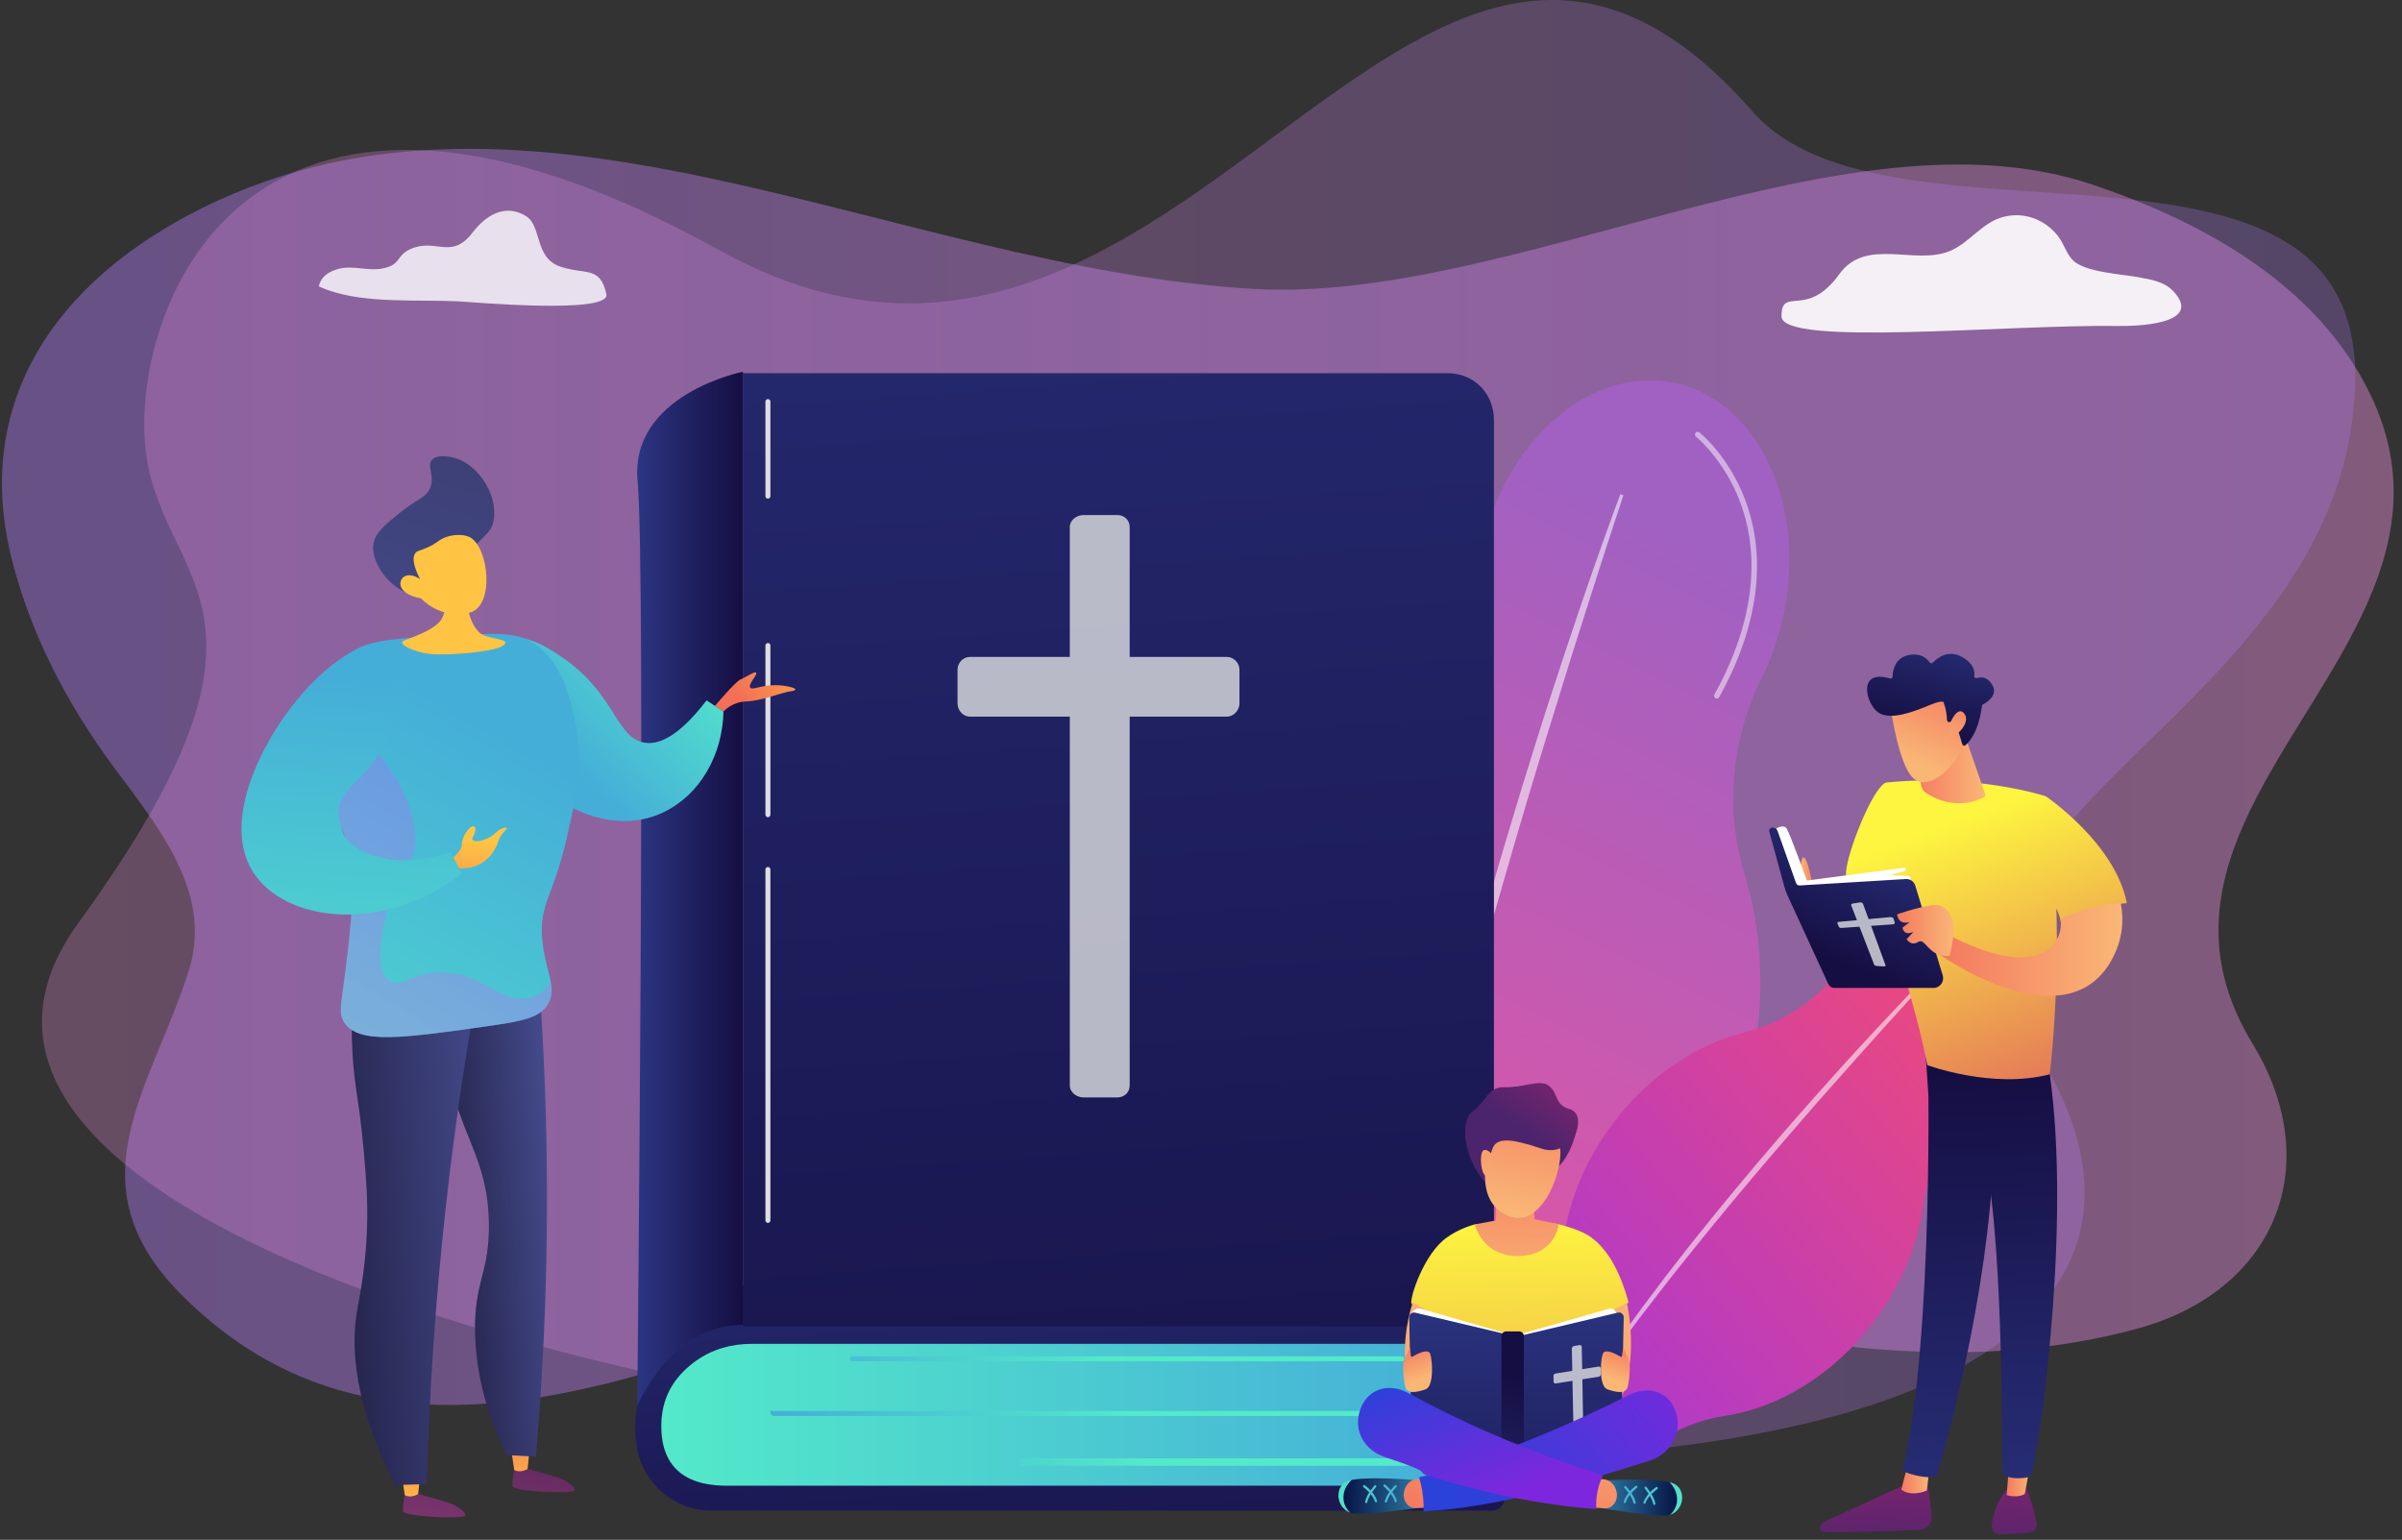 <svg width="287" height="184" viewBox="0 0 287 184" fill="none" xmlns="http://www.w3.org/2000/svg">
<rect x="0" y="0" width="287" height="184" fill="#333333" stroke="none"/>
<path opacity="0.4" d="M283.196 47.086C276.951 34.199 263.641 26.669 250.074 22.08C220.559 12.096 180.801 36.305 149.807 34.523C106.811 32.055 63.467 5.392 24.207 24.837C6.628 33.548 -3.409 48.145 1.465 67.053C3.736 75.86 7.951 83.988 13.38 91.378C18.507 98.361 25.536 106.466 22.591 115.867C18.2 129.898 8.401 141.298 21.56 154.595C42.278 175.532 68.684 167.621 93.349 158.717C120.306 148.989 146.167 145.575 174.6 151.695C201.027 157.382 228.214 166.131 255.32 158.785C271.838 154.309 278.027 139.29 269.132 124.694C257.389 105.425 274.068 90.397 282.099 73.721C286.07 65.48 287.927 56.841 283.196 47.086Z" fill="url(#paint0_linear)"/>
<path opacity="0.26" d="M209.43 13.351C225.662 31.901 281.992 11.293 281.399 45.492C280.704 85.535 225.343 97.315 243.271 125.458C261.196 153.602 238.209 175.17 166.176 174.575C94.139 173.98 -18.553 148.638 9.367 110.276C37.285 71.913 18.683 69.945 17.324 52.993C15.961 36.038 30.085 -1.15 85.876 29.863C141.666 60.877 168.328 -33.618 209.43 13.351Z" fill="url(#paint1_linear)"/>
<path d="M149.449 115.118C151.759 104.149 157.444 95.013 164.685 89.24C171.16 84.08 175.45 76.639 176.49 68.449C176.6 67.586 176.746 66.721 176.928 65.849C179.707 52.657 190.06 43.66 200.055 45.754C210.05 47.847 215.899 60.24 213.121 73.433C212.552 76.131 211.669 78.653 210.533 80.94C206.914 88.238 206.056 96.634 208.441 104.426C210.572 111.388 210.992 119.43 209.26 127.653C206.679 139.918 199.876 149.893 191.395 155.434C188.188 157.531 185.373 160.192 183.132 163.294C179.408 168.445 173.715 171.274 168.101 170.096C162.047 168.826 157.787 163.256 156.824 156.344C156.279 152.433 154.97 148.677 153.101 145.194C148.692 136.968 147.115 126.208 149.449 115.118Z" fill="url(#paint2_linear)"/>
<path opacity="0.57" d="M193.601 59.057C190.459 67.503 187.591 76.041 184.816 84.61C184.121 86.751 183.46 88.904 182.792 91.055L181.79 94.281L180.815 97.517C180.175 99.676 179.504 101.827 178.887 103.992L177.036 110.49C175.858 114.838 174.642 119.174 173.548 123.546C172.996 125.729 172.403 127.903 171.896 130.098L170.346 136.674C168.367 145.462 166.608 154.307 165.302 163.22L165.687 163.28L166.918 156.647L167.222 154.988L167.568 153.337L168.265 150.036L168.957 146.735C169.186 145.634 169.455 144.543 169.702 143.446C170.212 141.257 170.701 139.062 171.225 136.876C173.375 128.141 175.637 119.436 178.082 110.778C179.337 106.46 180.556 102.13 181.841 97.817L182.795 94.582L183.779 91.355C184.431 89.202 185.087 87.051 185.761 84.904C187.076 80.601 188.42 76.306 189.8 72.023C191.157 67.735 192.558 63.455 193.968 59.184L193.601 59.057Z" fill="white"/>
<path opacity="0.5" d="M205.194 83.465C205.287 83.447 205.373 83.391 205.421 83.302C211.314 72.634 210.366 64.607 208.53 59.753C206.539 54.48 203.191 51.78 203.048 51.666C202.905 51.553 202.699 51.577 202.589 51.72C202.476 51.86 202.5 52.068 202.64 52.181C202.672 52.208 206.005 54.902 207.928 60.018C209.702 64.737 210.608 72.556 204.846 82.989C204.759 83.147 204.816 83.346 204.974 83.432C205.045 83.468 205.123 83.48 205.194 83.465Z" fill="white"/>
<path d="M192.552 134.464C196.841 128.67 202.607 124.842 208.378 123.397C213.538 122.103 218.034 118.897 220.839 114.389C221.134 113.916 221.45 113.446 221.793 112.988C226.95 106.02 235.401 103.515 240.669 107.397C245.936 111.278 246.023 120.072 240.865 127.04C239.81 128.465 238.618 129.702 237.345 130.737C233.276 134.038 230.524 138.716 229.827 143.9C229.204 148.534 227.29 153.343 224.076 157.688C219.28 164.165 212.638 168.186 206.208 169.168C203.775 169.54 201.42 170.349 199.28 171.562C195.727 173.581 191.649 173.721 188.691 171.541C185.502 169.192 184.512 164.802 185.803 160.51C186.533 158.081 186.778 155.541 186.623 153.007C186.25 147.026 188.214 140.322 192.552 134.464Z" fill="url(#paint3_linear)"/>
<path opacity="0.57" d="M233.335 113.446C229.239 117.545 225.275 121.771 221.358 126.038C220.377 127.106 219.414 128.186 218.448 129.265L216.999 130.883L215.562 132.513C214.608 133.604 213.643 134.681 212.701 135.784L209.878 139.089C208.023 141.316 206.154 143.526 204.342 145.789C203.436 146.919 202.505 148.029 201.62 149.177L198.952 152.606C195.44 157.215 192.042 161.915 188.891 166.774L189.1 166.911L191.598 163.363L192.221 162.474L192.865 161.602L194.156 159.859L195.443 158.114C195.873 157.531 196.323 156.966 196.761 156.389C197.646 155.244 198.52 154.093 199.411 152.954C203.006 148.421 206.661 143.939 210.408 139.532C212.298 137.343 214.17 135.136 216.075 132.959L217.5 131.323L218.94 129.7C219.9 128.617 220.857 127.531 221.826 126.458C223.745 124.293 225.683 122.142 227.636 120.007C229.579 117.863 231.541 115.733 233.508 113.613L233.335 113.446Z" fill="white"/>
<path opacity="0.5" d="M231.985 130.178C232.048 130.196 232.116 130.19 232.176 130.152C239.148 125.542 241.125 120.367 241.557 116.84C242.025 113.006 240.851 110.309 240.803 110.196C240.752 110.083 240.621 110.032 240.508 110.083C240.394 110.133 240.344 110.264 240.394 110.377C240.406 110.404 241.572 113.092 241.113 116.81C240.69 120.236 238.752 125.268 231.934 129.777C231.83 129.845 231.803 129.985 231.872 130.086C231.893 130.131 231.937 130.163 231.985 130.178Z" fill="white"/>
<path d="M77.552 170.849C77.552 170.849 75.665 157.805 90.377 156.803C105.085 155.801 176.872 158.308 176.872 158.308C176.872 158.308 173.855 172.857 176.872 179.129C163.043 179.004 83.085 179.129 83.085 179.129C83.085 179.129 77.081 176.25 77.552 170.849Z" fill="url(#paint4_linear)"/>
<path d="M178.252 177.534C166.456 177.534 89.435 177.534 87.733 177.534C85.887 177.534 78.849 178.01 79.016 170.153C79.097 166.376 81.115 164.071 83.187 162.596C85.109 161.228 87.411 160.585 89.772 160.585C101.851 160.585 163.749 160.585 172.215 160.585C181.602 160.585 178.836 152.543 178.836 152.543L178.753 152.558L90.583 152.442C90.583 152.442 77.508 160.163 76.113 168.038C75.782 169.9 75.838 171.628 76.113 173.097C76.912 177.365 80.653 180.512 85.002 180.512H178.252C179.084 180.512 179.76 179.854 179.76 179.025C179.76 178.192 179.086 177.534 178.252 177.534Z" fill="url(#paint5_linear)"/>
<path d="M172.928 44.594H88.773V158.501H172.928C176.147 158.501 178.502 155.702 178.502 152.49V50.233C178.502 47.021 176.147 44.594 172.928 44.594Z" fill="url(#paint6_linear)"/>
<path d="M88.773 44.419C88.773 44.419 75.18 47.116 76.184 57.558C77.189 68 76.139 168.021 76.139 168.021C76.139 168.021 80.128 158.305 88.773 158.305C88.773 136.731 88.773 44.419 88.773 44.419Z" fill="url(#paint7_linear)"/>
<path d="M167.771 162.477C167.771 162.581 167.687 162.665 167.583 162.665H101.779C101.675 162.665 101.592 162.581 101.592 162.477V162.26C101.592 162.156 101.675 162.073 101.779 162.073H167.58C167.684 162.073 167.768 162.156 167.768 162.26V162.477H167.771Z" fill="url(#paint8_linear)"/>
<path d="M169.261 168.908C169.261 169.012 169.127 169.208 169.005 169.208H92.472C92.35 169.208 92.052 169.012 92.052 168.908V168.631C92.052 168.527 92.35 168.613 92.472 168.613H169.008C169.13 168.613 169.264 168.527 169.264 168.631V168.908H169.261Z" fill="url(#paint9_linear)"/>
<path d="M170.752 174.781C170.752 174.989 170.582 175.158 170.373 175.158H122.241C122.032 175.158 121.863 174.989 121.863 174.781V174.641C121.863 174.433 122.032 174.263 122.241 174.263H170.376C170.585 174.263 170.754 174.433 170.754 174.641V174.781H170.752Z" fill="url(#paint10_linear)"/>
<g opacity="0.9">
<path opacity="0.9" d="M146.572 78.499H134.979V62.98C134.979 62.15 134.329 61.546 133.498 61.546H129.473C128.638 61.546 127.825 62.15 127.825 62.98V78.499H115.895C115.06 78.499 114.41 79.206 114.41 80.039V84.054C114.41 84.884 115.063 85.636 115.895 85.636H127.825V129.709C127.825 130.539 128.641 131.139 129.473 131.139H133.498C134.329 131.139 134.979 130.539 134.979 129.709V85.636H146.572C147.407 85.636 148.096 84.884 148.096 84.054V80.039C148.096 79.209 147.404 78.499 146.572 78.499Z" fill="#DDDEE0"/>
</g>
<path d="M91.754 146.132C91.59 146.132 91.456 145.998 91.456 145.834V103.9C91.456 103.736 91.59 103.603 91.754 103.603C91.918 103.603 92.052 103.736 92.052 103.9V145.834C92.052 145.998 91.918 146.132 91.754 146.132Z" fill="#DDDEE0"/>
<path d="M91.754 97.654C91.59 97.654 91.456 97.52 91.456 97.357V77.133C91.456 76.97 91.59 76.836 91.754 76.836C91.918 76.836 92.052 76.97 92.052 77.133V97.357C92.052 97.52 91.918 97.654 91.754 97.654Z" fill="#DDDEE0"/>
<path d="M91.754 59.587C91.59 59.587 91.456 59.453 91.456 59.289V47.988C91.456 47.824 91.59 47.69 91.754 47.69C91.918 47.69 92.052 47.824 92.052 47.988V59.289C92.052 59.453 91.918 59.587 91.754 59.587Z" fill="#DDDEE0"/>
<path opacity="0.8" d="M72.449 35.152C71.722 31.711 69.912 32.891 66.883 31.833C63.855 30.774 64.74 26.997 62.862 25.831C60.355 24.279 58.053 25.721 56.494 27.758C53.904 31.146 52.133 28.392 49.036 29.766C47.262 30.554 48.019 31.654 45.62 32.097C43.944 32.407 42.129 31.678 40.474 32.124C39.252 32.454 38.364 33.034 38.093 34.218C38.438 34.381 38.796 34.527 39.166 34.658C43.792 36.32 50.103 35.767 54.78 36.011C56.375 36.091 72.965 37.59 72.449 35.152Z" fill="white"/>
<path opacity="0.9" d="M245.817 28.106C244.195 26.131 241.775 25.317 239.405 25.908C236.82 26.554 235.359 29.016 232.954 30.004C228.756 31.723 222.955 28.326 219.769 32.758C215.869 38.179 212.859 34.114 212.859 37.79C212.859 41.469 239.789 38.756 253.076 38.953C254.996 38.979 263.331 38.84 259.741 34.866C258.626 33.632 257.038 33.424 255.556 33.135C253.624 32.758 249.031 32.552 247.629 31.053C246.875 30.247 246.586 29.088 245.906 28.222C245.88 28.18 245.85 28.145 245.817 28.106Z" fill="white"/>
<path d="M177.715 134.069C177.673 134.147 175.116 136.026 175.116 136.026C175.116 136.026 175.682 140.062 177.978 141.653C180.502 143.405 184.065 140.211 184.065 140.211C184.065 140.211 186.9 140.883 188.408 134.994C188.754 133.644 186.757 133.528 184.345 133.778C181.236 134.096 177.715 134.069 177.715 134.069Z" fill="url(#paint11_linear)"/>
<path d="M172.931 147.833C173.932 147.146 175.038 146.629 176.213 146.311C176.654 146.192 179.033 146.882 180.505 146.849C182.527 146.801 184.581 145.885 186.247 146.299C187.901 146.709 189.255 147.247 190.036 147.801C192.376 149.46 193.75 152.556 194.585 155.622C192.999 157.246 191.005 157.966 191.005 157.966L190.635 172.869L181.802 177.378L171.72 172.328L172.081 157.764C172.081 157.764 168.879 156.277 168.644 155.735C168.411 155.194 170.105 149.769 172.931 147.833Z" fill="url(#paint12_linear)"/>
<path d="M168.796 155.67C168.796 155.67 164.506 167.536 174.29 172.414C176.32 172.143 175.539 168.78 175.539 168.78C175.539 168.78 171.288 167.84 172.564 157.942C171.389 156.976 168.796 155.67 168.796 155.67Z" fill="url(#paint13_linear)"/>
<path d="M194.379 155.67C194.379 155.67 197.33 168.057 188.885 172.414C186.855 172.143 187.636 168.78 187.636 168.78C187.636 168.78 191.061 167.096 190.611 157.942C191.786 156.976 194.379 155.67 194.379 155.67Z" fill="url(#paint14_linear)"/>
<path d="M176.213 146.311C176.213 146.311 177.104 150.171 181.439 150.091C185.853 150.01 186.247 146.299 186.247 146.299L183.364 145.683L183.123 142.477L178.785 142.798L178.705 145.844L176.213 146.311Z" fill="url(#paint15_linear)"/>
<path d="M179.393 133.395C179.393 133.395 174.424 143.001 180.321 145.329C184.479 146.974 187.088 138.95 186.309 136.779C185.108 133.418 184.315 133.817 184.315 133.817L179.393 133.395Z" fill="url(#paint16_linear)"/>
<path d="M187.502 132.52C189.958 133.192 187.86 138.506 184.163 137.248C180.467 135.993 179.015 136.011 178.437 137.022C177.861 138.037 177.736 141.632 176.487 139.854C175.116 137.906 174.353 133.992 176.034 132.731C177.536 131.604 177.885 129.858 179.686 129.917C182.076 129.998 183.925 128.942 185.004 129.703C186.244 130.584 185.695 132.026 187.502 132.52Z" fill="url(#paint17_linear)"/>
<path d="M178.21 137.852C178.21 137.852 177.149 136.713 176.979 138.087C176.809 139.458 177.355 141.224 177.992 140.255C178.633 139.285 178.21 137.852 178.21 137.852Z" fill="url(#paint18_linear)"/>
<path d="M192.811 156.476C192.668 156.369 192.447 156.333 192.275 156.384L180.962 159.62L169.771 156.387C169.598 156.336 169.225 156.372 169.082 156.479C168.939 156.586 168.665 156.756 168.665 156.934V157.517L180.887 161.645L193.109 158.186V156.934C193.109 156.753 192.954 156.583 192.811 156.476Z" fill="white"/>
<path d="M180.738 159.62L169.079 156.854C168.906 156.812 168.727 156.854 168.59 156.964C168.453 157.074 168.376 157.243 168.379 157.419L168.644 170.368C168.65 170.633 168.838 170.862 169.1 170.912L181.039 173.354L180.738 159.62Z" fill="url(#paint19_linear)"/>
<path d="M181.647 159.619L193.306 156.853C193.479 156.812 193.658 156.853 193.795 156.963C193.932 157.073 194.01 157.243 194.007 157.418L193.741 170.367C193.735 170.632 193.547 170.861 193.285 170.912L181.346 173.353L181.647 159.619Z" fill="url(#paint20_linear)"/>
<path d="M182.079 159.664C182.079 159.348 181.823 159.096 181.51 159.096H179.969C179.653 159.096 179.4 159.351 179.4 159.664V172.8C179.4 173.115 179.656 173.368 179.969 173.368H181.51C181.826 173.368 182.079 173.112 182.079 172.8V159.664Z" fill="url(#paint21_linear)"/>
<g opacity="0.9">
<path opacity="0.9" d="M190.999 163.304L189.043 163.619L188.995 160.949C188.992 160.806 188.876 160.708 188.736 160.732L188.056 160.848C187.916 160.871 187.806 161.005 187.809 161.151L187.863 163.813L185.856 164.134C185.719 164.155 185.609 164.289 185.615 164.428L185.633 165.103C185.636 165.243 185.749 165.338 185.886 165.318L187.886 165.002L188.036 172.336C188.039 172.473 188.152 172.568 188.289 172.547L188.951 172.458C189.088 172.44 189.198 172.316 189.195 172.179L189.067 164.818L191.02 164.512C191.16 164.491 191.273 164.357 191.273 164.214L191.264 163.527C191.258 163.378 191.142 163.283 190.999 163.304Z" fill="#DDDEE0"/>
</g>
<path d="M170.874 161.764C170.614 161.083 169.231 161.835 168.76 162.118C168.724 162.139 168.683 162.142 168.647 162.124C168.611 162.106 168.584 162.07 168.581 162.032L168.453 161.023L168.012 161.984C167.305 163.025 167.875 165.583 167.875 165.583C168.045 166.698 169.365 166.347 170.346 166.014C171.324 165.678 171.187 162.585 170.874 161.764Z" fill="url(#paint22_linear)"/>
<path d="M191.514 161.764C191.774 161.083 193.157 161.835 193.628 162.118C193.664 162.139 193.705 162.142 193.741 162.124C193.777 162.106 193.804 162.07 193.807 162.032L193.935 161.023L194.376 161.984C195.083 163.025 194.513 165.583 194.513 165.583C194.343 166.698 193.023 166.347 192.042 166.014C191.061 165.678 191.198 162.585 191.514 161.764Z" fill="url(#paint23_linear)"/>
<path d="M199.471 177.116C197.253 176.608 192.131 176.881 192.131 176.881L191.923 177.443L191.577 180.242C191.577 180.242 196.457 181.119 198.863 181.116C199.107 181.116 199.334 181.081 199.536 181.015C199.611 180.95 199.682 180.881 199.748 180.807C200.771 179.698 200.475 178.065 199.471 177.116Z" fill="url(#paint24_linear)"/>
<path d="M199.691 177.172C199.623 177.151 199.548 177.134 199.471 177.116C200.475 178.064 200.771 179.697 199.748 180.809C199.679 180.884 199.608 180.952 199.536 181.018C201.34 180.459 201.555 177.696 199.691 177.172Z" fill="url(#paint25_linear)"/>
<path d="M190.659 176.723L191.526 176.759C191.991 176.78 192.433 177.006 192.746 177.386C193.059 177.77 193.22 178.276 193.193 178.79C193.172 179.201 193.002 179.584 192.725 179.858C192.447 180.131 192.081 180.268 191.708 180.241L190.382 180.146L190.659 176.723Z" fill="url(#paint26_linear)"/>
<path d="M195.306 179.697C195.249 179.697 195.199 179.655 195.184 179.593C194.963 178.706 194.102 177.817 194.093 177.808C194.042 177.755 194.036 177.665 194.087 177.606C194.134 177.549 194.215 177.544 194.269 177.597C194.307 177.636 195.193 178.549 195.434 179.512C195.452 179.587 195.413 179.667 195.345 179.688C195.33 179.694 195.318 179.697 195.306 179.697Z" fill="url(#paint27_linear)"/>
<path d="M194.132 179.626C194.12 179.626 194.108 179.623 194.093 179.62C194.024 179.597 193.989 179.516 194.01 179.442C194.299 178.413 195.393 177.589 195.44 177.556C195.5 177.512 195.581 177.53 195.619 177.595C195.658 177.66 195.643 177.75 195.584 177.791C195.572 177.8 194.519 178.594 194.257 179.525C194.239 179.588 194.188 179.626 194.132 179.626Z" fill="url(#paint28_linear)"/>
<path d="M197.658 179.834C197.599 179.834 197.548 179.789 197.533 179.724C197.351 178.829 196.529 177.892 196.523 177.883C196.472 177.826 196.475 177.737 196.526 177.681C196.576 177.624 196.657 177.627 196.707 177.684C196.743 177.725 197.587 178.686 197.787 179.661C197.801 179.739 197.76 179.813 197.688 179.831C197.679 179.834 197.67 179.834 197.658 179.834Z" fill="url(#paint29_linear)"/>
<path d="M196.493 179.7C196.478 179.7 196.463 179.697 196.451 179.692C196.385 179.665 196.35 179.581 196.374 179.51C196.707 178.499 197.837 177.735 197.885 177.702C197.945 177.66 198.025 177.684 198.061 177.749C198.097 177.818 198.079 177.904 198.016 177.946C198.004 177.952 196.916 178.689 196.615 179.608C196.594 179.665 196.543 179.7 196.493 179.7Z" fill="url(#paint30_linear)"/>
<path d="M161.486 176.848C163.716 176.408 168.829 176.839 168.829 176.839L169.023 177.407L169.297 180.215C169.297 180.215 164.399 180.944 161.993 180.866C161.749 180.857 161.525 180.816 161.322 180.744C161.251 180.676 161.179 180.608 161.114 180.53C160.124 179.388 160.458 177.764 161.486 176.848Z" fill="url(#paint31_linear)"/>
<path d="M161.266 176.896C161.334 176.878 161.409 176.863 161.486 176.848C160.458 177.767 160.124 179.391 161.117 180.533C161.182 180.61 161.254 180.679 161.325 180.747C159.534 180.129 159.391 177.363 161.266 176.896Z" fill="url(#paint32_linear)"/>
<path d="M170.304 176.727L169.437 176.735C168.972 176.741 168.525 176.956 168.203 177.327C167.881 177.699 167.705 178.202 167.72 178.716C167.732 179.127 167.89 179.516 168.161 179.799C168.432 180.078 168.796 180.23 169.166 180.215L170.495 180.162L170.304 176.727Z" fill="url(#paint33_linear)"/>
<path d="M165.585 179.555C165.642 179.555 165.693 179.517 165.711 179.454C165.955 178.577 166.837 177.714 166.846 177.705C166.9 177.655 166.906 177.563 166.858 177.506C166.811 177.447 166.73 177.441 166.676 177.491C166.638 177.53 165.728 178.416 165.463 179.371C165.442 179.445 165.481 179.525 165.55 179.549C165.561 179.552 165.573 179.555 165.585 179.555Z" fill="url(#paint34_linear)"/>
<path d="M166.76 179.519C166.772 179.519 166.784 179.519 166.799 179.513C166.867 179.492 166.906 179.412 166.888 179.338C166.623 178.3 165.553 177.443 165.505 177.408C165.448 177.363 165.368 177.378 165.326 177.44C165.284 177.503 165.299 177.592 165.356 177.64C165.365 177.648 166.399 178.475 166.641 179.415C166.656 179.478 166.706 179.516 166.76 179.519Z" fill="url(#paint35_linear)"/>
<path d="M163.23 179.621C163.29 179.621 163.344 179.579 163.359 179.514C163.564 178.625 164.408 177.715 164.417 177.706C164.467 177.652 164.47 177.56 164.42 177.503C164.369 177.447 164.289 177.444 164.238 177.5C164.202 177.539 163.332 178.476 163.111 179.442C163.093 179.52 163.135 179.597 163.204 179.615C163.209 179.618 163.221 179.621 163.23 179.621Z" fill="url(#paint36_linear)"/>
<path d="M164.402 179.522C164.417 179.522 164.432 179.519 164.447 179.513C164.515 179.489 164.551 179.409 164.527 179.331C164.217 178.308 163.108 177.511 163.06 177.478C163.001 177.437 162.92 177.455 162.882 177.52C162.843 177.586 162.861 177.675 162.92 177.716C162.932 177.725 163.999 178.493 164.28 179.421C164.298 179.483 164.348 179.519 164.402 179.522Z" fill="url(#paint37_linear)"/>
<path d="M200.091 168.342C199.086 166.034 196.627 165.659 194.534 166.739C194.498 166.786 181.245 173.564 169.556 176.532C169.89 177.603 170.063 178.742 170.102 179.86C170.108 180.11 170.105 180.357 170.09 180.598C179.054 180.14 188.781 177.157 197.14 174.537C199.73 173.704 201.206 170.902 200.091 168.342Z" fill="url(#paint38_linear)"/>
<path d="M190.721 180.036C190.686 178.745 190.939 177.544 191.476 176.434C191.491 176.384 191.508 176.333 191.526 176.286C190.859 176.08 189.997 175.801 188.864 175.417C180.565 172.583 174.233 169.722 168.191 166.43C165.842 165.151 163.174 166.007 162.422 168.779C161.752 171.254 163.224 173.365 165.46 174.109C172.15 176.33 168.668 175.712 170.85 176.414C176.717 178.225 184.017 179.872 190.736 180.321C190.73 180.223 190.724 180.131 190.721 180.036Z" fill="url(#paint39_linear)"/>
<path d="M216.981 108.09C216.981 108.09 214.442 105.99 215.133 103.813C215.133 103.813 215.208 101.731 215.768 102.734C216.329 103.736 216.981 108.09 216.981 108.09Z" fill="url(#paint40_linear)"/>
<path d="M216.266 106.582C216.266 106.582 216.266 118.407 221.462 117.444C224.637 116.855 226.515 104.117 226.515 104.117C226.515 104.117 223.23 96.819 222.863 99.207C220.198 116.572 218.21 103.281 216.266 106.582Z" fill="url(#paint41_linear)"/>
<path d="M230.22 176.762C230.22 176.762 230.614 178.977 230.804 181.172C230.879 182.029 230.217 182.775 229.356 182.811C226.428 182.933 220.165 183.168 217.917 183.07C217.581 183.055 217.36 182.71 217.482 182.398C217.587 182.136 217.789 181.922 218.046 181.806L228.39 177.062L230.22 176.762Z" fill="url(#paint42_linear)"/>
<path d="M230.542 175.461L230.226 178.111C230.226 178.111 228.414 178.953 227.177 178.004L227.928 175.051L230.542 175.461Z" fill="url(#paint43_linear)"/>
<path d="M230.304 125.631C230.441 126.324 231.034 160.172 227.409 175.34C227.349 175.587 227.475 175.842 227.713 175.938C228.271 176.164 229.359 176.494 230.667 176.535C231.073 176.55 231.433 176.286 231.55 175.899C232.587 172.381 237.553 154.747 238.2 137.902C238.925 119.08 238.2 137.263 238.2 137.263L237.777 125.628L230.304 125.631Z" fill="url(#paint44_linear)"/>
<path d="M242.12 177.918C242.12 177.918 242.746 179.036 243.349 182.01C243.459 182.546 243.08 183.06 242.535 183.114C241.569 183.209 240.078 183.331 238.886 183.322C238.337 183.319 237.908 182.84 237.974 182.296C238.105 181.21 238.516 179.432 239.789 178.043L242.12 177.918Z" fill="url(#paint45_linear)"/>
<path d="M242.669 174.51L241.933 178.519C241.933 178.519 241.205 179.06 239.762 178.667L240.114 174.355L242.669 174.51Z" fill="url(#paint46_linear)"/>
<path d="M244.657 126.67C247.623 144.529 244.013 170.808 242.797 175.953C242.723 176.268 242.469 176.509 242.147 176.562C241.605 176.652 240.71 176.726 239.828 176.47C239.524 176.381 239.309 176.107 239.297 175.792C239.133 171.634 239.429 146.105 236.665 136.014C236.525 135.503 236.212 135.056 235.78 134.75L230.417 130.946L230.006 124.796L244.657 126.67Z" fill="url(#paint47_linear)"/>
<path d="M225.433 93.505C236.263 92.426 244.455 95.159 244.455 95.159C247.105 110.582 244.917 128.373 244.917 128.373C238.036 130.172 230.274 127.273 230.274 127.273C229.129 120.825 224.365 105.94 224.365 105.94C222.195 105.672 220.156 106.767 220.624 103.757C221.092 100.75 224.067 93.639 225.433 93.505Z" fill="url(#paint48_linear)"/>
<path d="M241.044 103.745L244.455 95.159C244.455 95.159 252.757 100.786 254.122 107.923C252.554 108.039 249.007 108.655 246.21 110.062C245.599 106.692 241.044 103.745 241.044 103.745Z" fill="url(#paint49_linear)"/>
<path d="M233.067 111.826C233.067 111.826 242.389 117.081 245.534 112.593C246.187 111.662 246.342 110.734 246.181 109.851C248.974 108.444 251.83 108.037 253.398 107.921C253.809 110.071 253.591 112.361 252.325 114.672C246.816 124.727 231.83 114.116 231.83 114.116L233.067 111.826Z" fill="url(#paint50_linear)"/>
<path d="M234.37 86.734L237.199 94.895C237.246 95.028 237.19 95.18 237.065 95.249C236.293 95.674 233.517 96.902 230.169 94.785C229.821 94.565 229.582 94.205 229.532 93.797L228.616 86.734H234.37Z" fill="url(#paint51_linear)"/>
<path d="M225.922 84.714C225.922 84.714 226.837 91.254 228.542 92.932C230.25 94.606 233.267 92.218 234.865 88.7L233.064 82.225L225.922 84.714Z" fill="url(#paint52_linear)"/>
<path d="M232.93 86.281C232.784 86.311 232.644 86.207 232.638 86.058C232.617 85.606 232.539 84.705 232.262 84.072C232.262 84.072 232.504 83.456 230.623 84.232C228.742 85.009 225.918 86.142 224.428 85.142C222.973 84.17 221.837 79.902 225.823 81.077C225.975 81.122 226.13 81.014 226.133 80.857C226.151 80.176 226.378 78.629 228.008 78.29C229.532 77.975 230.271 78.722 230.563 79.156C230.649 79.284 230.831 79.299 230.936 79.188C231.436 78.659 232.763 77.556 234.45 78.513C235.839 79.301 235.977 80.22 235.893 80.774C235.866 80.952 236.039 81.095 236.209 81.035C236.677 80.875 237.404 80.842 238.004 81.773C238.832 83.058 237.369 83.947 236.933 84.176C236.862 84.215 236.814 84.283 236.805 84.363C236.74 84.979 236.367 87.665 234.859 89.044C234.727 89.163 234.516 89.104 234.465 88.934L233.678 86.353C233.642 86.234 233.52 86.16 233.395 86.186L232.93 86.281Z" fill="url(#paint53_linear)"/>
<path d="M232.855 86.782C232.855 86.782 233.756 84.263 234.638 85.2C235.517 86.136 234.11 87.861 232.969 88.099L232.855 86.782Z" fill="url(#paint54_linear)"/>
<path d="M227.946 104.661L225.841 104.581L227.71 104.046C227.743 104.037 227.689 104.007 227.689 103.974V103.748C227.689 103.727 227.743 103.707 227.725 103.692C227.71 103.677 227.719 103.671 227.698 103.674L215.896 105.22C215.896 105.22 213.854 99.599 213.488 99.025C213.121 98.454 212.25 98.996 212.25 98.996L214.355 106.868L228.288 105.86V104.956C228.285 104.801 228.107 104.667 227.946 104.661Z" fill="white"/>
<path d="M232.125 116.554L228.837 105.815C228.688 105.33 228.229 105.012 227.722 105.041L215.014 105.809C214.832 105.821 214.668 105.711 214.605 105.538L212.405 99.334C212.313 99.072 212.066 98.897 211.785 98.897C211.663 98.897 211.547 98.954 211.472 99.052C211.398 99.15 211.374 99.275 211.407 99.394L213.204 105.96C213.306 106.332 213.44 106.698 213.601 107.049L218.451 117.583C218.573 117.845 218.833 118.053 219.122 118.053H231.076C231.424 118.053 231.749 117.845 231.958 117.568C232.164 117.289 232.226 116.887 232.125 116.554Z" fill="url(#paint55_linear)"/>
<g opacity="0.9">
<path opacity="0.9" d="M225.814 109.595L223.268 109.83L222.586 107.977C222.547 107.876 222.38 107.814 222.21 107.841L221.411 107.963C221.25 107.986 221.152 108.085 221.191 108.183L221.876 109.958L219.724 110.157C219.584 110.169 219.503 110.25 219.539 110.336L219.712 110.749C219.748 110.833 219.888 110.895 220.028 110.886L222.177 110.737L223.93 115.273C223.96 115.353 224.112 115.425 224.27 115.436L225.051 115.484C225.218 115.493 225.328 115.436 225.295 115.353L223.566 110.636L226.103 110.461C226.3 110.446 226.434 110.354 226.398 110.25L226.234 109.75C226.202 109.646 226.011 109.578 225.814 109.595Z" fill="#DDDEE0"/>
</g>
<path d="M232.96 114.193C232.96 114.193 233.669 111.285 233.383 110.256C233.097 109.224 232.542 107.897 230.697 108.192C228.852 108.486 226.673 109.262 226.673 109.262C226.673 109.262 226.783 110.607 228.187 110.172L227.317 110.844C227.317 110.844 227.442 111.921 228.625 111.344L227.817 112.233C227.817 112.233 228.327 113.117 229.198 112.552C230.068 111.986 230.485 114.541 232.96 114.193Z" fill="url(#paint56_linear)"/>
<path d="M86.442 85.026C86.442 85.026 87.417 83.867 89.241 83.81C91.069 83.757 93.555 82.674 94.625 82.579C94.881 82.555 95.009 82.481 95.033 82.388C95.078 82.195 93.891 81.913 92.839 81.877C90.973 81.814 89.885 82.528 89.635 82.162C89.354 81.752 90.559 80.631 90.338 80.381C90.168 80.188 89.348 80.812 88.472 81.193C87.849 81.463 85.416 84.366 85.416 84.366L86.442 85.026Z" fill="url(#paint57_linear)"/>
<path d="M58.62 83.087C58.528 81.77 58.241 77.746 60.37 76.544C62.561 75.304 66.055 77.77 67.477 78.772C73.507 83.022 73.65 88.179 76.977 88.744C78.471 88.997 80.847 88.363 84.424 83.691C85.097 84.137 85.768 84.583 86.442 85.029C86.332 90.269 83.613 94.975 79.308 97.05C72.014 100.569 64.74 94.332 63.867 93.559C63.387 93.133 59.049 89.175 58.62 83.087Z" fill="url(#paint58_linear)"/>
<path d="M61.497 175.069C61.497 175.069 61.193 176.919 61.231 177.579C61.27 178.239 68.597 178.575 68.672 178.082C68.746 177.588 67.462 176.803 66.555 176.526C65.649 176.25 63.002 175.509 63.002 175.509L61.497 175.069Z" fill="url(#paint59_linear)"/>
<path d="M63.276 173.225L63.044 175.527C63.044 175.527 62.191 176.089 61.443 175.655L61.067 173.151L63.276 173.225Z" fill="url(#paint60_linear)"/>
<path d="M48.422 178.07C48.422 178.07 48.118 179.92 48.157 180.58C48.195 181.24 55.523 181.576 55.597 181.083C55.672 180.589 54.387 179.804 53.481 179.527C52.577 179.251 49.927 178.51 49.927 178.51L48.422 178.07Z" fill="url(#paint61_linear)"/>
<path d="M50.198 176.225L49.966 178.527C49.966 178.527 49.113 179.089 48.365 178.655L47.989 176.151L50.198 176.225Z" fill="url(#paint62_linear)"/>
<path d="M61.947 113.128C62.793 114.842 63.64 116.555 64.49 118.268C65.172 128.046 65.509 138.679 65.291 150.048C65.13 158.51 64.677 166.522 64.025 174.043C62.877 173.99 61.726 173.939 60.578 173.885C58.918 170.596 56.956 165.615 56.778 159.464C56.59 153.049 58.539 152.199 58.414 146.054C58.253 138.093 54.908 135.969 53.126 126.393C52.443 122.732 51.984 117.946 52.53 112.144C55.669 112.474 58.808 112.801 61.947 113.128Z" fill="url(#paint63_linear)"/>
<path opacity="0.3" d="M52.53 112.147C54.226 112.322 55.919 112.501 57.615 112.676C60.668 117.973 61.517 123.487 60.984 125.926C60.227 129.376 58.223 130.482 58.334 133.947C58.444 137.376 60.468 138.265 61.753 142.304C62.641 145.102 62.409 147.675 61.902 152.704C60.883 162.837 58.432 165.936 60.486 169.258C61.07 170.201 62.123 171.325 64.183 172.184C64.132 172.806 64.081 173.43 64.031 174.043C62.883 173.99 61.732 173.939 60.584 173.885C58.924 170.596 56.962 165.615 56.784 159.464C56.596 153.049 58.545 152.199 58.42 146.054C58.259 138.093 54.914 135.969 53.132 126.393C52.443 122.735 51.984 117.952 52.53 112.147Z" fill="url(#paint64_linear)"/>
<path d="M57.389 116.212C55.8 124.864 54.393 134.122 53.299 143.939C51.975 155.794 51.269 166.973 50.991 177.35C49.73 177.386 48.469 177.421 47.209 177.457C42.242 167.651 41.938 161.004 42.654 156.677C42.931 155.009 43.679 151.74 43.849 146.854C43.968 143.449 43.751 140.855 43.479 137.738C42.883 130.904 42.159 129.414 42.054 124.186C41.956 119.281 41.935 116.798 43.339 115.35C47.039 111.534 56.658 115.873 57.389 116.212Z" fill="url(#paint65_linear)"/>
<path d="M65.452 120.022C66.66 118.023 65.142 116.093 64.797 112.307C64.406 108.013 66.064 107.299 67.703 100.185C68.794 95.453 69.841 90.909 68.591 85.591C67.992 83.043 66.979 78.721 63.392 76.633C61.541 75.557 59.016 75.664 54.038 75.923C47.882 76.244 44.806 76.404 42.51 77.609C42.173 77.784 35.192 81.573 34.712 87.751C34.223 94.038 41.086 94.882 42.001 103.266C42.412 107.028 41.679 112.819 41.205 116.572C40.749 120.177 40.436 121.099 41.148 122.19C42.865 124.819 48.127 124.07 58.65 122.571C62.773 121.982 64.549 121.515 65.452 120.022Z" fill="url(#paint66_linear)"/>
<path opacity="0.4" d="M49.441 101.916C48.997 103.549 47.396 104.771 46.281 108.744C46.04 109.604 44.329 115.713 46.55 117.217C47.834 118.086 48.985 116.441 52.1 116.224C57.499 115.852 60.069 120.376 63.595 119.142C64.206 118.927 65.014 118.469 65.822 117.42C65.983 118.365 65.956 119.189 65.452 120.022C64.552 121.515 62.775 121.982 58.647 122.571C48.124 124.07 42.862 124.819 41.145 122.19C40.433 121.099 40.746 120.177 41.202 116.572C41.676 112.819 42.409 107.031 41.998 103.266C41.083 94.882 34.22 94.038 34.709 87.75C34.84 86.07 35.46 84.574 36.289 83.272C44.994 86.787 50.839 96.783 49.441 101.916Z" fill="url(#paint67_linear)"/>
<path d="M53.713 69.728C53.713 69.728 53.609 72.015 52.896 73.731C52.252 75.281 48.869 76.253 48.183 76.598C47.498 76.943 49.468 77.954 51.447 78.153C53.427 78.353 59.082 77.904 60.099 77.154C61.118 76.405 59.279 76.461 57.866 75.944C56.453 75.426 55.636 72.669 55.886 71.417C56.14 70.168 53.713 69.728 53.713 69.728Z" fill="url(#paint68_linear)"/>
<path d="M56.161 65.787C58.31 63.678 58.611 63.432 58.846 62.703C59.785 59.779 57.514 55.773 54.53 54.786C54.375 54.735 52.375 54.096 51.611 54.961C50.962 55.696 51.916 56.713 51.462 58.129C51.036 59.455 49.886 59.553 47.748 61.293C45.989 62.727 44.895 63.616 44.642 64.868C44.123 67.45 47.256 71.194 50.029 71.093C51.03 71.06 51.301 70.551 56.161 65.787Z" fill="url(#paint69_linear)"/>
<path d="M50.303 71.497C50.303 71.497 52.589 74.079 56.071 73.225C59.189 72.461 58.393 65.32 56.113 64.181C55.353 63.801 53.969 63.833 52.929 64.333C52.315 64.627 52.145 64.937 51.132 65.398C50.196 65.826 49.9 65.766 49.65 66.067C49.334 66.442 49.2 67.254 50.187 69.207C49.477 68.705 48.711 68.601 48.243 68.934C48.168 68.987 47.978 69.172 47.894 69.416C47.596 70.299 48.517 71.197 50.303 71.497Z" fill="url(#paint70_linear)"/>
<path d="M53.865 102.666C53.865 102.666 55.177 101.794 55.177 100.92C55.177 100.045 56.05 98.74 56.489 98.74C56.927 98.74 56.927 99.177 56.489 100.048C56.05 100.92 58.238 100.486 59.112 99.611C59.985 98.74 60.862 98.74 60.423 99.174C59.732 99.864 59.55 100.483 59.55 100.483C59.55 100.483 58.676 103.971 54.849 103.754L53.865 102.666Z" fill="url(#paint71_linear)"/>
<path d="M44.681 77.799C41.884 76.553 37.204 81.686 36.372 82.6C31.963 87.432 25.709 98.392 30.688 104.848C34.84 110.234 45.989 111.421 55.174 104.411C54.736 103.54 54.3 102.665 53.862 101.794C52.908 102.139 46.636 104.304 42.057 100.923C41.086 100.206 40.653 98.972 40.495 97.303C40.2 94.195 43.876 93.366 45.992 88.708C47.867 84.583 47.092 78.873 44.681 77.799Z" fill="url(#paint72_linear)"/>
<defs>
<linearGradient id="paint0_linear" x1="0.236" y1="92.837" x2="286.002" y2="92.837" gradientUnits="userSpaceOnUse">
<stop stop-color="#B37CFF"/>
<stop offset="1" stop-color="#F895E7"/>
</linearGradient>
<linearGradient id="paint1_linear" x1="281.403" y1="87.293" x2="5.009" y2="87.293" gradientUnits="userSpaceOnUse">
<stop stop-color="#B37CFF"/>
<stop offset="1" stop-color="#F895E7"/>
</linearGradient>
<linearGradient id="paint2_linear" x1="154.969" y1="170.812" x2="206.467" y2="65.654" gradientUnits="userSpaceOnUse">
<stop stop-color="#ED539F"/>
<stop offset="1" stop-color="#A061C2"/>
</linearGradient>
<linearGradient id="paint3_linear" x1="180.831" y1="168.464" x2="239.102" y2="120.761" gradientUnits="userSpaceOnUse">
<stop stop-color="#A737D5"/>
<stop offset="1" stop-color="#EF497A"/>
</linearGradient>
<linearGradient id="paint4_linear" x1="77.473" y1="167.845" x2="176.87" y2="167.845" gradientUnits="userSpaceOnUse">
<stop stop-color="#53EAC9"/>
<stop offset="0.996" stop-color="#45AED8"/>
</linearGradient>
<linearGradient id="paint5_linear" x1="124.712" y1="122.649" x2="130.146" y2="200.045" gradientUnits="userSpaceOnUse">
<stop stop-color="#2B3582"/>
<stop offset="1" stop-color="#150E42"/>
</linearGradient>
<linearGradient id="paint6_linear" x1="122.497" y1="-53.686" x2="141.521" y2="217.277" gradientUnits="userSpaceOnUse">
<stop stop-color="#2B3582"/>
<stop offset="1" stop-color="#150E42"/>
</linearGradient>
<linearGradient id="paint7_linear" x1="76.132" y1="106.22" x2="88.773" y2="106.22" gradientUnits="userSpaceOnUse">
<stop stop-color="#2B3582"/>
<stop offset="1" stop-color="#150E42"/>
</linearGradient>
<linearGradient id="paint8_linear" x1="132.998" y1="163.029" x2="95.359" y2="177.902" gradientUnits="userSpaceOnUse">
<stop stop-color="#53EAC9"/>
<stop offset="0.996" stop-color="#45AED8"/>
</linearGradient>
<linearGradient id="paint9_linear" x1="134.793" y1="167.233" x2="97.038" y2="182.151" gradientUnits="userSpaceOnUse">
<stop stop-color="#53EAC9"/>
<stop offset="0.996" stop-color="#45AED8"/>
</linearGradient>
<linearGradient id="paint10_linear" x1="138.743" y1="177.684" x2="101.061" y2="192.574" gradientUnits="userSpaceOnUse">
<stop stop-color="#53EAC9"/>
<stop offset="0.996" stop-color="#45AED8"/>
</linearGradient>
<linearGradient id="paint11_linear" x1="193.003" y1="120.295" x2="182.542" y2="135.196" gradientUnits="userSpaceOnUse">
<stop stop-color="#CB236D"/>
<stop offset="1" stop-color="#4C246D"/>
</linearGradient>
<linearGradient id="paint12_linear" x1="181.265" y1="145.353" x2="183.786" y2="221.811" gradientUnits="userSpaceOnUse">
<stop stop-color="#FDF53F"/>
<stop offset="1" stop-color="#D93C65"/>
</linearGradient>
<linearGradient id="paint13_linear" x1="166.603" y1="152.48" x2="183.322" y2="192.96" gradientUnits="userSpaceOnUse">
<stop stop-color="#F9B776"/>
<stop offset="1" stop-color="#F47960"/>
</linearGradient>
<linearGradient id="paint14_linear" x1="196.36" y1="152.393" x2="179.642" y2="192.873" gradientUnits="userSpaceOnUse">
<stop stop-color="#F9B776"/>
<stop offset="1" stop-color="#F47960"/>
</linearGradient>
<linearGradient id="paint15_linear" x1="181.338" y1="155.82" x2="181.116" y2="136.433" gradientUnits="userSpaceOnUse">
<stop stop-color="#F9B776"/>
<stop offset="1" stop-color="#F47960"/>
</linearGradient>
<linearGradient id="paint16_linear" x1="180.691" y1="145.058" x2="184.081" y2="128.516" gradientUnits="userSpaceOnUse">
<stop stop-color="#F9B776"/>
<stop offset="1" stop-color="#F47960"/>
</linearGradient>
<linearGradient id="paint17_linear" x1="193.432" y1="118.031" x2="181.661" y2="134.798" gradientUnits="userSpaceOnUse">
<stop stop-color="#CB236D"/>
<stop offset="1" stop-color="#4C246D"/>
</linearGradient>
<linearGradient id="paint18_linear" x1="178.434" y1="147.254" x2="176.004" y2="120.908" gradientUnits="userSpaceOnUse">
<stop stop-color="#F9B776"/>
<stop offset="1" stop-color="#F47960"/>
</linearGradient>
<linearGradient id="paint19_linear" x1="174.981" y1="154.262" x2="173.938" y2="196.62" gradientUnits="userSpaceOnUse">
<stop stop-color="#2B3582"/>
<stop offset="1" stop-color="#150E42"/>
</linearGradient>
<linearGradient id="paint20_linear" x1="187.404" y1="154.262" x2="188.447" y2="196.619" gradientUnits="userSpaceOnUse">
<stop stop-color="#2B3582"/>
<stop offset="1" stop-color="#150E42"/>
</linearGradient>
<linearGradient id="paint21_linear" x1="173.971" y1="187.307" x2="181.202" y2="164.682" gradientUnits="userSpaceOnUse">
<stop stop-color="#2B3582"/>
<stop offset="1" stop-color="#150E42"/>
</linearGradient>
<linearGradient id="paint22_linear" x1="169.799" y1="164.796" x2="168.257" y2="160.855" gradientUnits="userSpaceOnUse">
<stop stop-color="#F9B776"/>
<stop offset="1" stop-color="#F47960"/>
</linearGradient>
<linearGradient id="paint23_linear" x1="192.587" y1="164.796" x2="194.129" y2="160.855" gradientUnits="userSpaceOnUse">
<stop stop-color="#F9B776"/>
<stop offset="1" stop-color="#F47960"/>
</linearGradient>
<linearGradient id="paint24_linear" x1="191.588" y1="178.921" x2="200.761" y2="178.992" gradientUnits="userSpaceOnUse">
<stop stop-color="#2C759E"/>
<stop offset="1" stop-color="#051042"/>
</linearGradient>
<linearGradient id="paint25_linear" x1="201.886" y1="179.114" x2="193.833" y2="178.955" gradientUnits="userSpaceOnUse">
<stop stop-color="#53EAC9"/>
<stop offset="0.996" stop-color="#45AED8"/>
</linearGradient>
<linearGradient id="paint26_linear" x1="197.642" y1="162.421" x2="188" y2="188.6" gradientUnits="userSpaceOnUse">
<stop stop-color="#F9B776"/>
<stop offset="1" stop-color="#F47960"/>
</linearGradient>
<linearGradient id="paint27_linear" x1="201.908" y1="178.77" x2="193.853" y2="178.611" gradientUnits="userSpaceOnUse">
<stop stop-color="#53EAC9"/>
<stop offset="0.996" stop-color="#45AED8"/>
</linearGradient>
<linearGradient id="paint28_linear" x1="201.875" y1="178.716" x2="193.859" y2="178.557" gradientUnits="userSpaceOnUse">
<stop stop-color="#53EAC9"/>
<stop offset="0.996" stop-color="#45AED8"/>
</linearGradient>
<linearGradient id="paint29_linear" x1="201.92" y1="179.065" x2="193.83" y2="178.509" gradientUnits="userSpaceOnUse">
<stop stop-color="#53EAC9"/>
<stop offset="0.996" stop-color="#45AED8"/>
</linearGradient>
<linearGradient id="paint30_linear" x1="201.847" y1="179.006" x2="193.888" y2="178.46" gradientUnits="userSpaceOnUse">
<stop stop-color="#53EAC9"/>
<stop offset="0.996" stop-color="#45AED8"/>
</linearGradient>
<linearGradient id="paint31_linear" x1="169.326" y1="178.876" x2="160.151" y2="178.692" gradientUnits="userSpaceOnUse">
<stop stop-color="#2C759E"/>
<stop offset="1" stop-color="#051042"/>
</linearGradient>
<linearGradient id="paint32_linear" x1="159.025" y1="178.777" x2="167.053" y2="178.841" gradientUnits="userSpaceOnUse">
<stop stop-color="#53EAC9"/>
<stop offset="0.996" stop-color="#45AED8"/>
</linearGradient>
<linearGradient id="paint33_linear" x1="178.243" y1="154.536" x2="168.596" y2="180.73" gradientUnits="userSpaceOnUse">
<stop stop-color="#F9B776"/>
<stop offset="1" stop-color="#F47960"/>
</linearGradient>
<linearGradient id="paint34_linear" x1="159.034" y1="178.448" x2="167.061" y2="178.512" gradientUnits="userSpaceOnUse">
<stop stop-color="#53EAC9"/>
<stop offset="0.996" stop-color="#45AED8"/>
</linearGradient>
<linearGradient id="paint35_linear" x1="159.021" y1="178.393" x2="167.064" y2="178.458" gradientUnits="userSpaceOnUse">
<stop stop-color="#53EAC9"/>
<stop offset="0.996" stop-color="#45AED8"/>
</linearGradient>
<linearGradient id="paint36_linear" x1="159.007" y1="178.735" x2="167.079" y2="178.405" gradientUnits="userSpaceOnUse">
<stop stop-color="#53EAC9"/>
<stop offset="0.996" stop-color="#45AED8"/>
</linearGradient>
<linearGradient id="paint37_linear" x1="159.051" y1="178.678" x2="167.044" y2="178.351" gradientUnits="userSpaceOnUse">
<stop stop-color="#53EAC9"/>
<stop offset="0.996" stop-color="#45AED8"/>
</linearGradient>
<linearGradient id="paint38_linear" x1="201.746" y1="161.915" x2="176.618" y2="180.836" gradientUnits="userSpaceOnUse">
<stop stop-color="#7C27DD"/>
<stop offset="1" stop-color="#2B41D9"/>
</linearGradient>
<linearGradient id="paint39_linear" x1="178.984" y1="178.835" x2="172.414" y2="162.041" gradientUnits="userSpaceOnUse">
<stop stop-color="#7C27DD"/>
<stop offset="1" stop-color="#2B41D9"/>
</linearGradient>
<linearGradient id="paint40_linear" x1="215.013" y1="105.278" x2="216.981" y2="105.278" gradientUnits="userSpaceOnUse">
<stop stop-color="#F9B776"/>
<stop offset="1" stop-color="#F47960"/>
</linearGradient>
<linearGradient id="paint41_linear" x1="226.514" y1="108.111" x2="216.264" y2="108.111" gradientUnits="userSpaceOnUse">
<stop stop-color="#F9B776"/>
<stop offset="1" stop-color="#F47960"/>
</linearGradient>
<linearGradient id="paint42_linear" x1="224.351" y1="157.491" x2="224.083" y2="187.137" gradientUnits="userSpaceOnUse">
<stop stop-color="#CB236D"/>
<stop offset="1" stop-color="#4C246D"/>
</linearGradient>
<linearGradient id="paint43_linear" x1="230.541" y1="176.753" x2="227.176" y2="176.753" gradientUnits="userSpaceOnUse">
<stop stop-color="#F9B776"/>
<stop offset="1" stop-color="#F47960"/>
</linearGradient>
<linearGradient id="paint44_linear" x1="234.343" y1="189.527" x2="232.057" y2="128.045" gradientUnits="userSpaceOnUse">
<stop stop-color="#2B3582"/>
<stop offset="1" stop-color="#150E42"/>
</linearGradient>
<linearGradient id="paint45_linear" x1="240.893" y1="157.641" x2="240.624" y2="187.287" gradientUnits="userSpaceOnUse">
<stop stop-color="#CB236D"/>
<stop offset="1" stop-color="#4C246D"/>
</linearGradient>
<linearGradient id="paint46_linear" x1="242.668" y1="176.581" x2="239.763" y2="176.581" gradientUnits="userSpaceOnUse">
<stop stop-color="#F9B776"/>
<stop offset="1" stop-color="#F47960"/>
</linearGradient>
<linearGradient id="paint47_linear" x1="240.023" y1="189.316" x2="237.737" y2="127.834" gradientUnits="userSpaceOnUse">
<stop stop-color="#2B3582"/>
<stop offset="1" stop-color="#150E42"/>
</linearGradient>
<linearGradient id="paint48_linear" x1="232.025" y1="98.793" x2="249.419" y2="144.66" gradientUnits="userSpaceOnUse">
<stop stop-color="#FDF53F"/>
<stop offset="1" stop-color="#D93C65"/>
</linearGradient>
<linearGradient id="paint49_linear" x1="243.35" y1="94.466" x2="260.76" y2="140.376" gradientUnits="userSpaceOnUse">
<stop stop-color="#FDF53F"/>
<stop offset="1" stop-color="#D93C65"/>
</linearGradient>
<linearGradient id="paint50_linear" x1="253.59" y1="113.463" x2="231.834" y2="113.463" gradientUnits="userSpaceOnUse">
<stop stop-color="#F9B776"/>
<stop offset="1" stop-color="#F47960"/>
</linearGradient>
<linearGradient id="paint51_linear" x1="237.213" y1="91.361" x2="228.611" y2="91.361" gradientUnits="userSpaceOnUse">
<stop stop-color="#F9B776"/>
<stop offset="1" stop-color="#F47960"/>
</linearGradient>
<linearGradient id="paint52_linear" x1="228.542" y1="91.125" x2="232.801" y2="80.922" gradientUnits="userSpaceOnUse">
<stop stop-color="#F9B776"/>
<stop offset="1" stop-color="#F47960"/>
</linearGradient>
<linearGradient id="paint53_linear" x1="233.305" y1="73.086" x2="229.089" y2="88.039" gradientUnits="userSpaceOnUse">
<stop stop-color="#2B3582"/>
<stop offset="1" stop-color="#150E42"/>
</linearGradient>
<linearGradient id="paint54_linear" x1="231.816" y1="91.409" x2="235.647" y2="82.23" gradientUnits="userSpaceOnUse">
<stop stop-color="#F9B776"/>
<stop offset="1" stop-color="#F47960"/>
</linearGradient>
<linearGradient id="paint55_linear" x1="226.347" y1="97.487" x2="219.022" y2="114.714" gradientUnits="userSpaceOnUse">
<stop stop-color="#2B3582"/>
<stop offset="1" stop-color="#150E42"/>
</linearGradient>
<linearGradient id="paint56_linear" x1="233.449" y1="111.187" x2="226.671" y2="111.187" gradientUnits="userSpaceOnUse">
<stop stop-color="#F9B776"/>
<stop offset="1" stop-color="#F47960"/>
</linearGradient>
<linearGradient id="paint57_linear" x1="99.174" y1="76.082" x2="88.782" y2="84.12" gradientUnits="userSpaceOnUse">
<stop stop-color="#FFC444"/>
<stop offset="0.996" stop-color="#F36F56"/>
</linearGradient>
<linearGradient id="paint58_linear" x1="82.719" y1="74.249" x2="66.992" y2="90.123" gradientUnits="userSpaceOnUse">
<stop stop-color="#53EAC9"/>
<stop offset="0.996" stop-color="#45AED8"/>
</linearGradient>
<linearGradient id="paint59_linear" x1="69.23" y1="155.113" x2="62.569" y2="189.766" gradientUnits="userSpaceOnUse">
<stop stop-color="#311944"/>
<stop offset="1" stop-color="#893976"/>
</linearGradient>
<linearGradient id="paint60_linear" x1="62.776" y1="179.747" x2="61.726" y2="168.323" gradientUnits="userSpaceOnUse">
<stop stop-color="#FFC444"/>
<stop offset="0.996" stop-color="#F36F56"/>
</linearGradient>
<linearGradient id="paint61_linear" x1="57.181" y1="152.797" x2="50.52" y2="187.45" gradientUnits="userSpaceOnUse">
<stop stop-color="#311944"/>
<stop offset="1" stop-color="#893976"/>
</linearGradient>
<linearGradient id="paint62_linear" x1="49.536" y1="180.963" x2="48.485" y2="169.539" gradientUnits="userSpaceOnUse">
<stop stop-color="#FFC444"/>
<stop offset="0.996" stop-color="#F36F56"/>
</linearGradient>
<linearGradient id="paint63_linear" x1="66.429" y1="142.445" x2="54.227" y2="143.425" gradientUnits="userSpaceOnUse">
<stop stop-color="#444B8C"/>
<stop offset="0.996" stop-color="#26264F"/>
</linearGradient>
<linearGradient id="paint64_linear" x1="66.429" y1="142.445" x2="54.227" y2="143.425" gradientUnits="userSpaceOnUse">
<stop stop-color="#444B8C"/>
<stop offset="0.996" stop-color="#26264F"/>
</linearGradient>
<linearGradient id="paint65_linear" x1="59.68" y1="144.734" x2="41.155" y2="146.222" gradientUnits="userSpaceOnUse">
<stop stop-color="#444B8C"/>
<stop offset="0.996" stop-color="#26264F"/>
</linearGradient>
<linearGradient id="paint66_linear" x1="22.622" y1="149.902" x2="59.079" y2="87.308" gradientUnits="userSpaceOnUse">
<stop stop-color="#53EAC9"/>
<stop offset="0.996" stop-color="#45AED8"/>
</linearGradient>
<linearGradient id="paint67_linear" x1="22.626" y1="149.905" x2="59.083" y2="87.309" gradientUnits="userSpaceOnUse">
<stop offset="0.004" stop-color="#E38DDD"/>
<stop offset="1" stop-color="#9571F6"/>
</linearGradient>
<linearGradient id="paint68_linear" x1="2.98" y1="20.526" x2="-25.316" y2="-10.435" gradientUnits="userSpaceOnUse">
<stop stop-color="#FFC444"/>
<stop offset="0.996" stop-color="#F36F56"/>
</linearGradient>
<linearGradient id="paint69_linear" x1="45.721" y1="83.539" x2="53.929" y2="56.475" gradientUnits="userSpaceOnUse">
<stop stop-color="#444B8C"/>
<stop offset="0.996" stop-color="#3E4177"/>
</linearGradient>
<linearGradient id="paint70_linear" x1="-48.779" y1="-42.647" x2="-108.021" y2="-107.469" gradientUnits="userSpaceOnUse">
<stop stop-color="#FFC444"/>
<stop offset="1" stop-color="#F36F56"/>
</linearGradient>
<linearGradient id="paint71_linear" x1="57.264" y1="100.454" x2="55.318" y2="112.158" gradientUnits="userSpaceOnUse">
<stop stop-color="#FFC444"/>
<stop offset="0.233" stop-color="#FCB048"/>
<stop offset="0.996" stop-color="#F36F56"/>
</linearGradient>
<linearGradient id="paint72_linear" x1="39.513" y1="135.66" x2="43.465" y2="81.443" gradientUnits="userSpaceOnUse">
<stop stop-color="#53EAC9"/>
<stop offset="0.996" stop-color="#45AED8"/>
</linearGradient>
</defs>
</svg>
